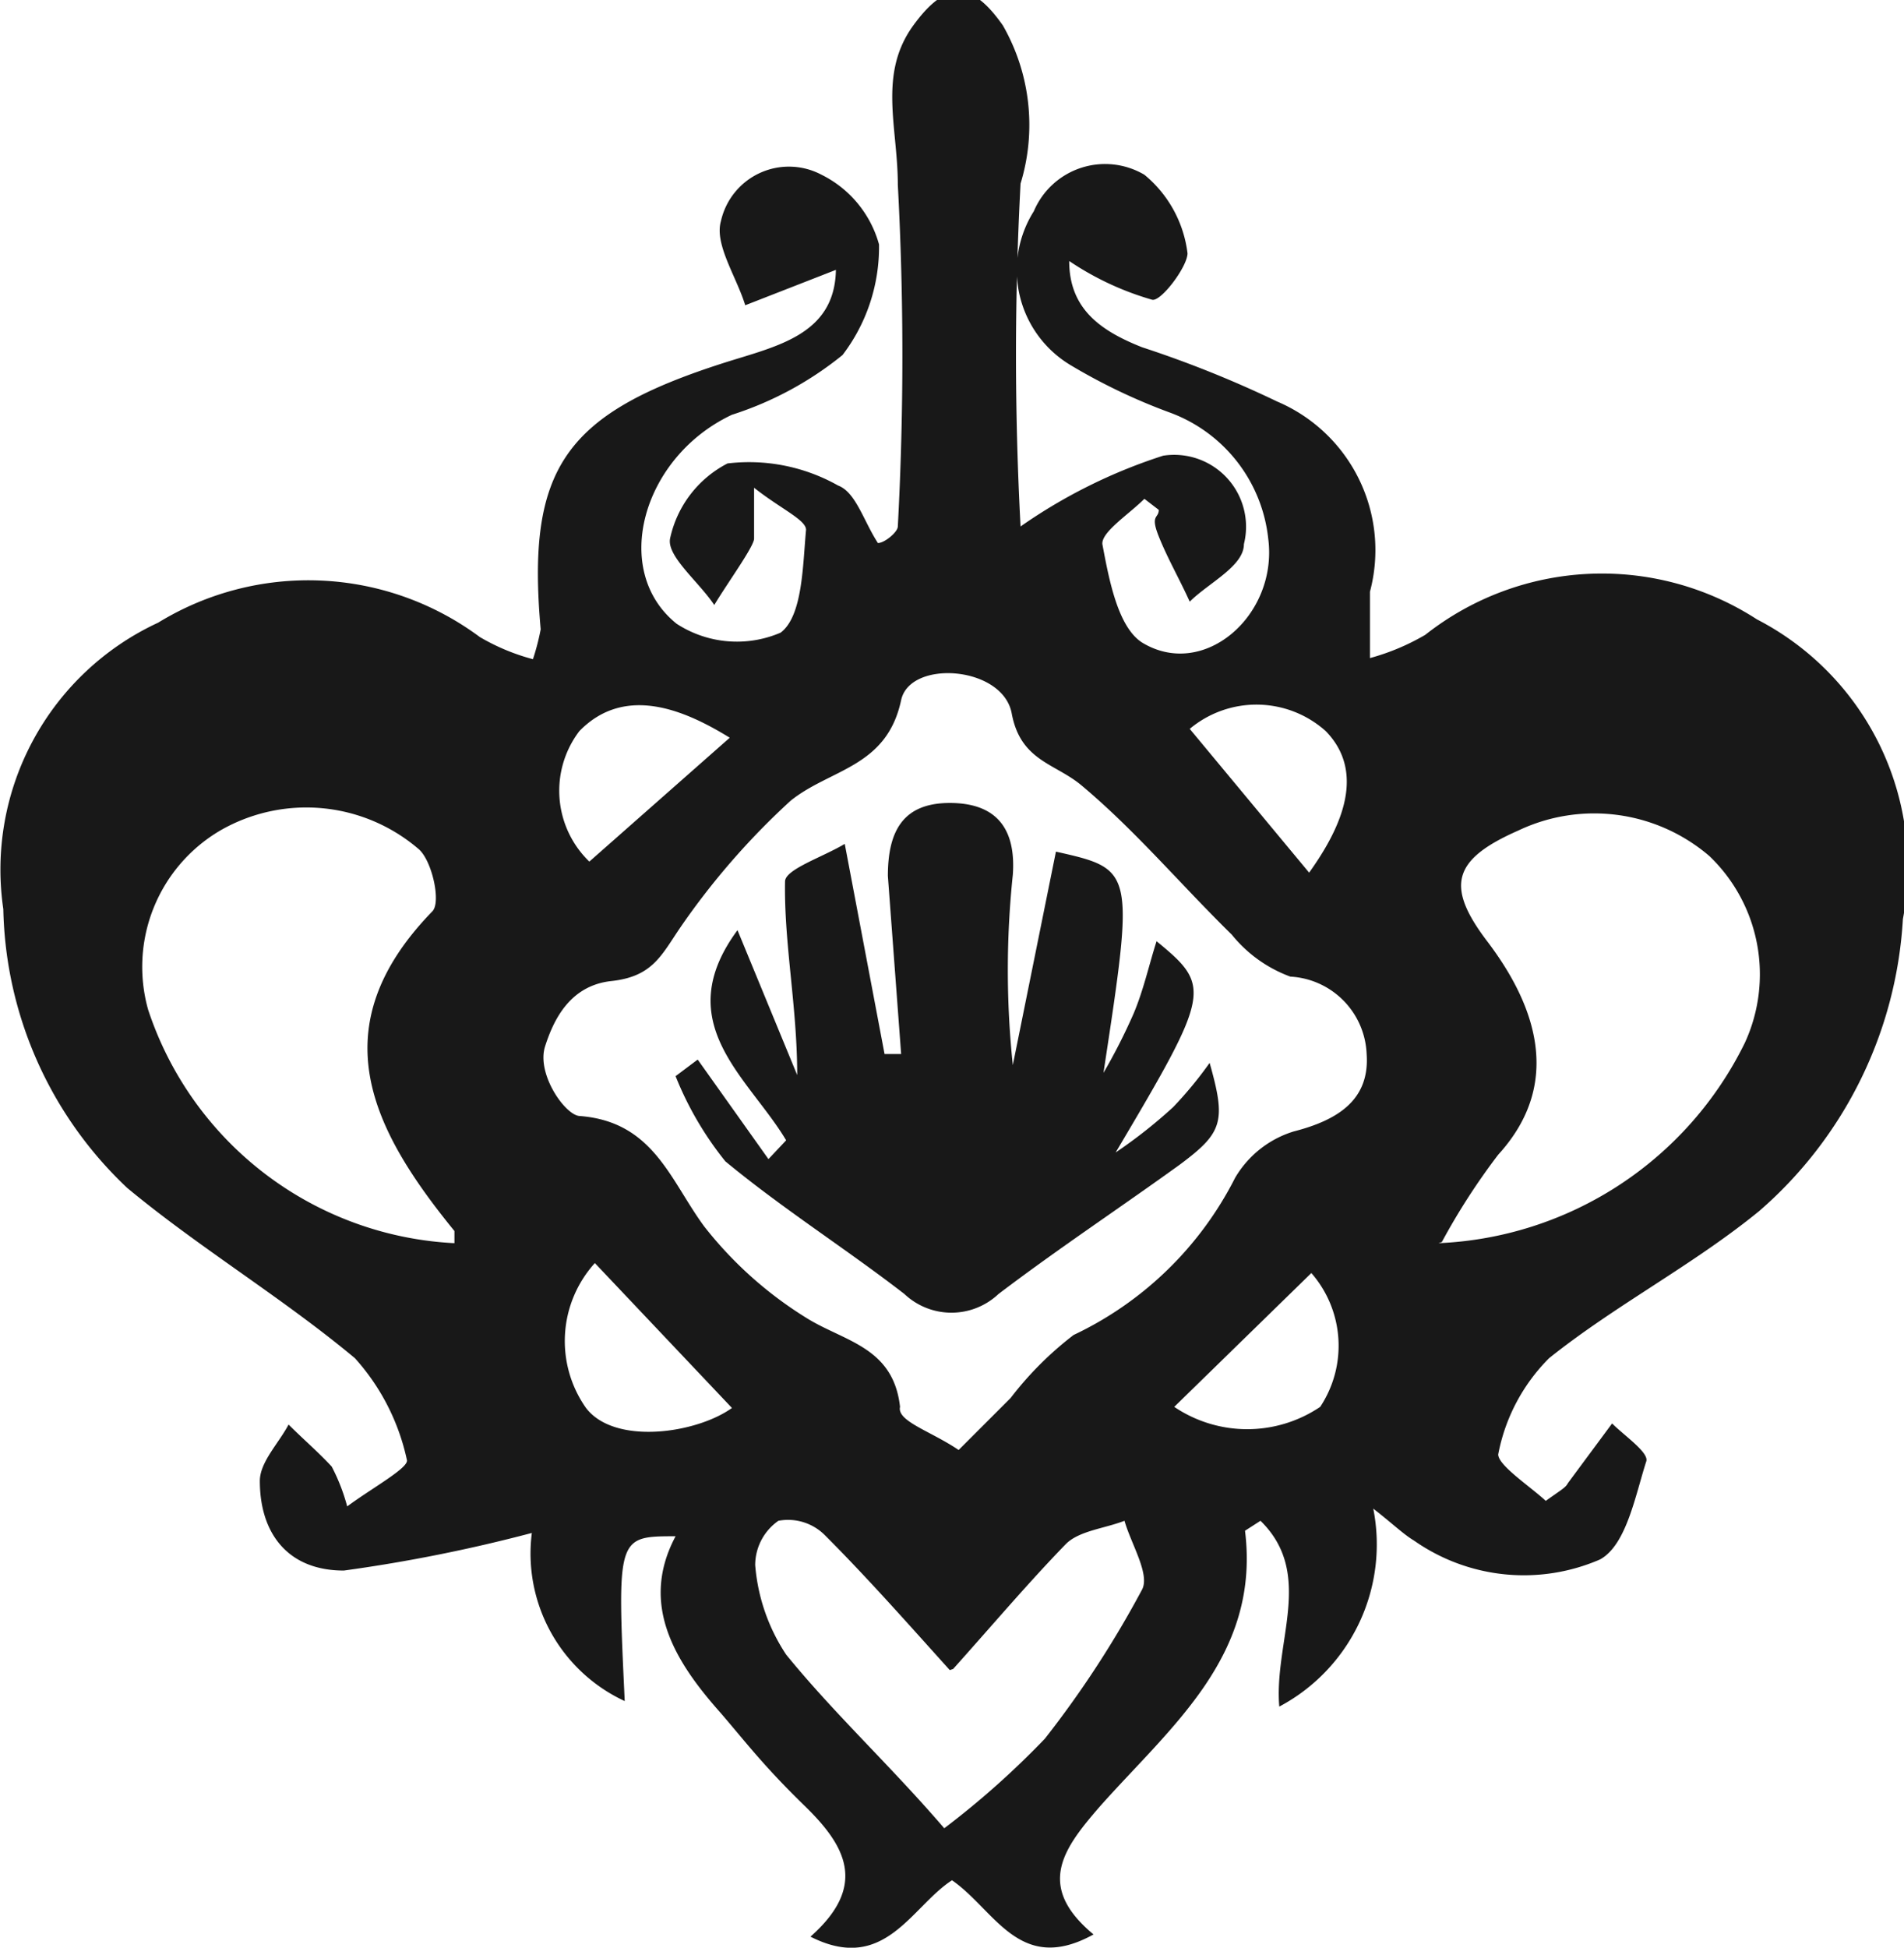 <svg id="Capa_4" data-name="Capa 4" xmlns="http://www.w3.org/2000/svg" viewBox="0 0 17.22 17.61"><defs><style>.cls-1{fill:#181818;}</style></defs><path class="cls-1" d="M10.45,4.93l-.82.32c-.08-.26-.28-.55-.22-.76a.63.63,0,0,1,.91-.42,1,1,0,0,1,.52.63,1.61,1.61,0,0,1-.33,1,3.07,3.07,0,0,1-1,.54c-.81.38-1.1,1.41-.5,1.89a1,1,0,0,0,.94.08c.2-.15.2-.61.23-.93,0-.09-.23-.19-.47-.38,0,.27,0,.39,0,.46s-.24.4-.36.6c-.14-.21-.43-.44-.4-.6a1,1,0,0,1,.52-.68,1.64,1.64,0,0,1,1,.2c.16.06.23.32.36.52.06,0,.18-.1.18-.15a29,29,0,0,0,0-3.09c0-.52-.18-1,.14-1.44s.55-.37.81,0a1.81,1.81,0,0,1,.16,1.43,29.14,29.14,0,0,0,0,3.1s.11.11,0,0a4.82,4.82,0,0,1,1.29-.64.65.65,0,0,1,.73.8c0,.2-.32.35-.49.52-.09-.2-.2-.39-.28-.59s0-.16,0-.24L13.24,7c-.14.14-.39.3-.38.41.06.32.14.75.36.89.56.34,1.23-.25,1.14-.94a1.37,1.37,0,0,0-.89-1.14,5.33,5.33,0,0,1-.9-.43,1,1,0,0,1-.33-1.39.7.7,0,0,1,1-.33,1.09,1.09,0,0,1,.39.71c0,.12-.24.44-.32.42a2.65,2.65,0,0,1-.75-.35c0,.43.28.63.66.78a10,10,0,0,1,1.22.49,1.46,1.46,0,0,1,.84,1.72c0,.16,0,.32,0,.6a2.07,2.07,0,0,0,.5-.21,2.58,2.58,0,0,1,3-.14A2.52,2.52,0,0,1,20.1,10.8a3.78,3.78,0,0,1-1.3,2.64c-.6.49-1.3.85-1.9,1.33a1.67,1.67,0,0,0-.46.87c0,.1.29.29.43.42.14-.1.18-.12.2-.16l.4-.54c.11.11.33.26.31.34-.1.31-.18.76-.42.89a1.73,1.73,0,0,1-1.68-.17c-.1-.06-.19-.15-.37-.29a1.66,1.66,0,0,1-.85,1.79c-.05-.59.32-1.2-.17-1.68l-.14.09c.14,1.13-.67,1.77-1.31,2.49-.33.38-.59.72-.06,1.16-.67.37-.89-.22-1.28-.49-.37.24-.61.85-1.28.51.52-.46.32-.82-.05-1.18s-.52-.56-.76-.84C9,17.52,8.67,17,9,16.38c-.53,0-.53,0-.46,1.49a1.47,1.47,0,0,1-.84-1.52,14.2,14.2,0,0,1-1.7.34c-.51,0-.76-.34-.76-.81,0-.17.17-.34.26-.51.13.13.27.25.39.38a1.73,1.73,0,0,1,.14.36c.23-.17.56-.35.54-.42a2,2,0,0,0-.47-.92c-.66-.55-1.41-1-2.06-1.54a3.56,3.56,0,0,1-1.12-2.52A2.46,2.46,0,0,1,4.32,8.12a2.6,2.6,0,0,1,2.91.13,1.92,1.92,0,0,0,.48.2,2.11,2.11,0,0,0,.07-.27C7.65,6.72,8,6.23,9.44,5.77,9.91,5.62,10.44,5.52,10.45,4.93ZM11.56,15.6l.47-.47a3.07,3.07,0,0,1,.57-.57,3.14,3.14,0,0,0,1.46-1.42.93.93,0,0,1,.53-.42c.39-.1.69-.28.66-.7a.73.73,0,0,0-.69-.7,1.22,1.22,0,0,1-.53-.38c-.46-.45-.87-.94-1.36-1.35-.24-.2-.55-.22-.63-.65s-.92-.49-1-.12c-.13.61-.64.62-1,.91a6.68,6.68,0,0,0-1,1.15c-.17.25-.25.44-.62.48s-.52.34-.6.59.18.62.31.63c.67.05.82.58,1.13,1a3.53,3.53,0,0,0,.93.83c.34.21.78.26.84.8C11,15.34,11.31,15.43,11.56,15.6ZM7,13.73c0-.07,0-.1,0-.11-.75-.92-1.22-1.84-.2-2.89.08-.08,0-.45-.12-.56A1.56,1.56,0,0,0,4.88,10a1.43,1.43,0,0,0-.65,1.62A3.08,3.08,0,0,0,7,13.73Zm8.9,0a3.24,3.24,0,0,0,2.77-1.81,1.48,1.48,0,0,0-.32-1.69A1.6,1.6,0,0,0,16.62,10c-.59.26-.66.5-.28,1s.73,1.24.1,1.93A6,6,0,0,0,15.93,13.72Zm-4.42,3.86c-.37-.41-.74-.83-1.13-1.22a.47.47,0,0,0-.42-.13.49.49,0,0,0-.21.4,1.71,1.71,0,0,0,.28.81c.44.54.94,1,1.43,1.57a7.7,7.7,0,0,0,.91-.81,9.2,9.2,0,0,0,.88-1.35c.07-.14-.1-.41-.16-.62-.18.07-.41.09-.53.21C12.19,16.8,11.86,17.19,11.51,17.58ZM8.27,13.91a1.05,1.05,0,0,0-.08,1.31c.26.34,1,.23,1.32,0Zm5.24,1.3a1.18,1.18,0,0,0,1.32,0A1,1,0,0,0,14.75,14ZM8.22,10.28,9.49,9.16c-.39-.24-.94-.49-1.36-.06A.89.89,0,0,0,8.22,10.28Zm5.43-1.2,1.08,1.3c.25-.35.54-.88.15-1.28A.94.94,0,0,0,13.65,9.08Z" transform="translate(-2.89 -2.49)"/><path class="cls-1" d="M12.44,10.19c.71.16.71.16.43,2a5.28,5.28,0,0,0,.27-.53c.09-.21.14-.44.21-.66.5.41.49.46-.37,1.91a4.48,4.48,0,0,0,.52-.41,3.52,3.52,0,0,0,.33-.4c.15.53.12.63-.27.92-.54.39-1.1.76-1.64,1.17a.62.62,0,0,1-.85,0c-.53-.41-1.1-.77-1.62-1.2A3,3,0,0,1,9,12.22l.2-.15.64.9L10,12.8c-.34-.57-1.06-1.06-.44-1.9l.54,1.31c0-.62-.12-1.19-.11-1.75,0-.11.34-.22.54-.34l.36,1.9.15,0-.12-1.61c0-.41.14-.66.56-.66s.6.23.57.65a8.24,8.24,0,0,0,0,1.72Z" transform="translate(-2.89 -2.49)"/></svg>